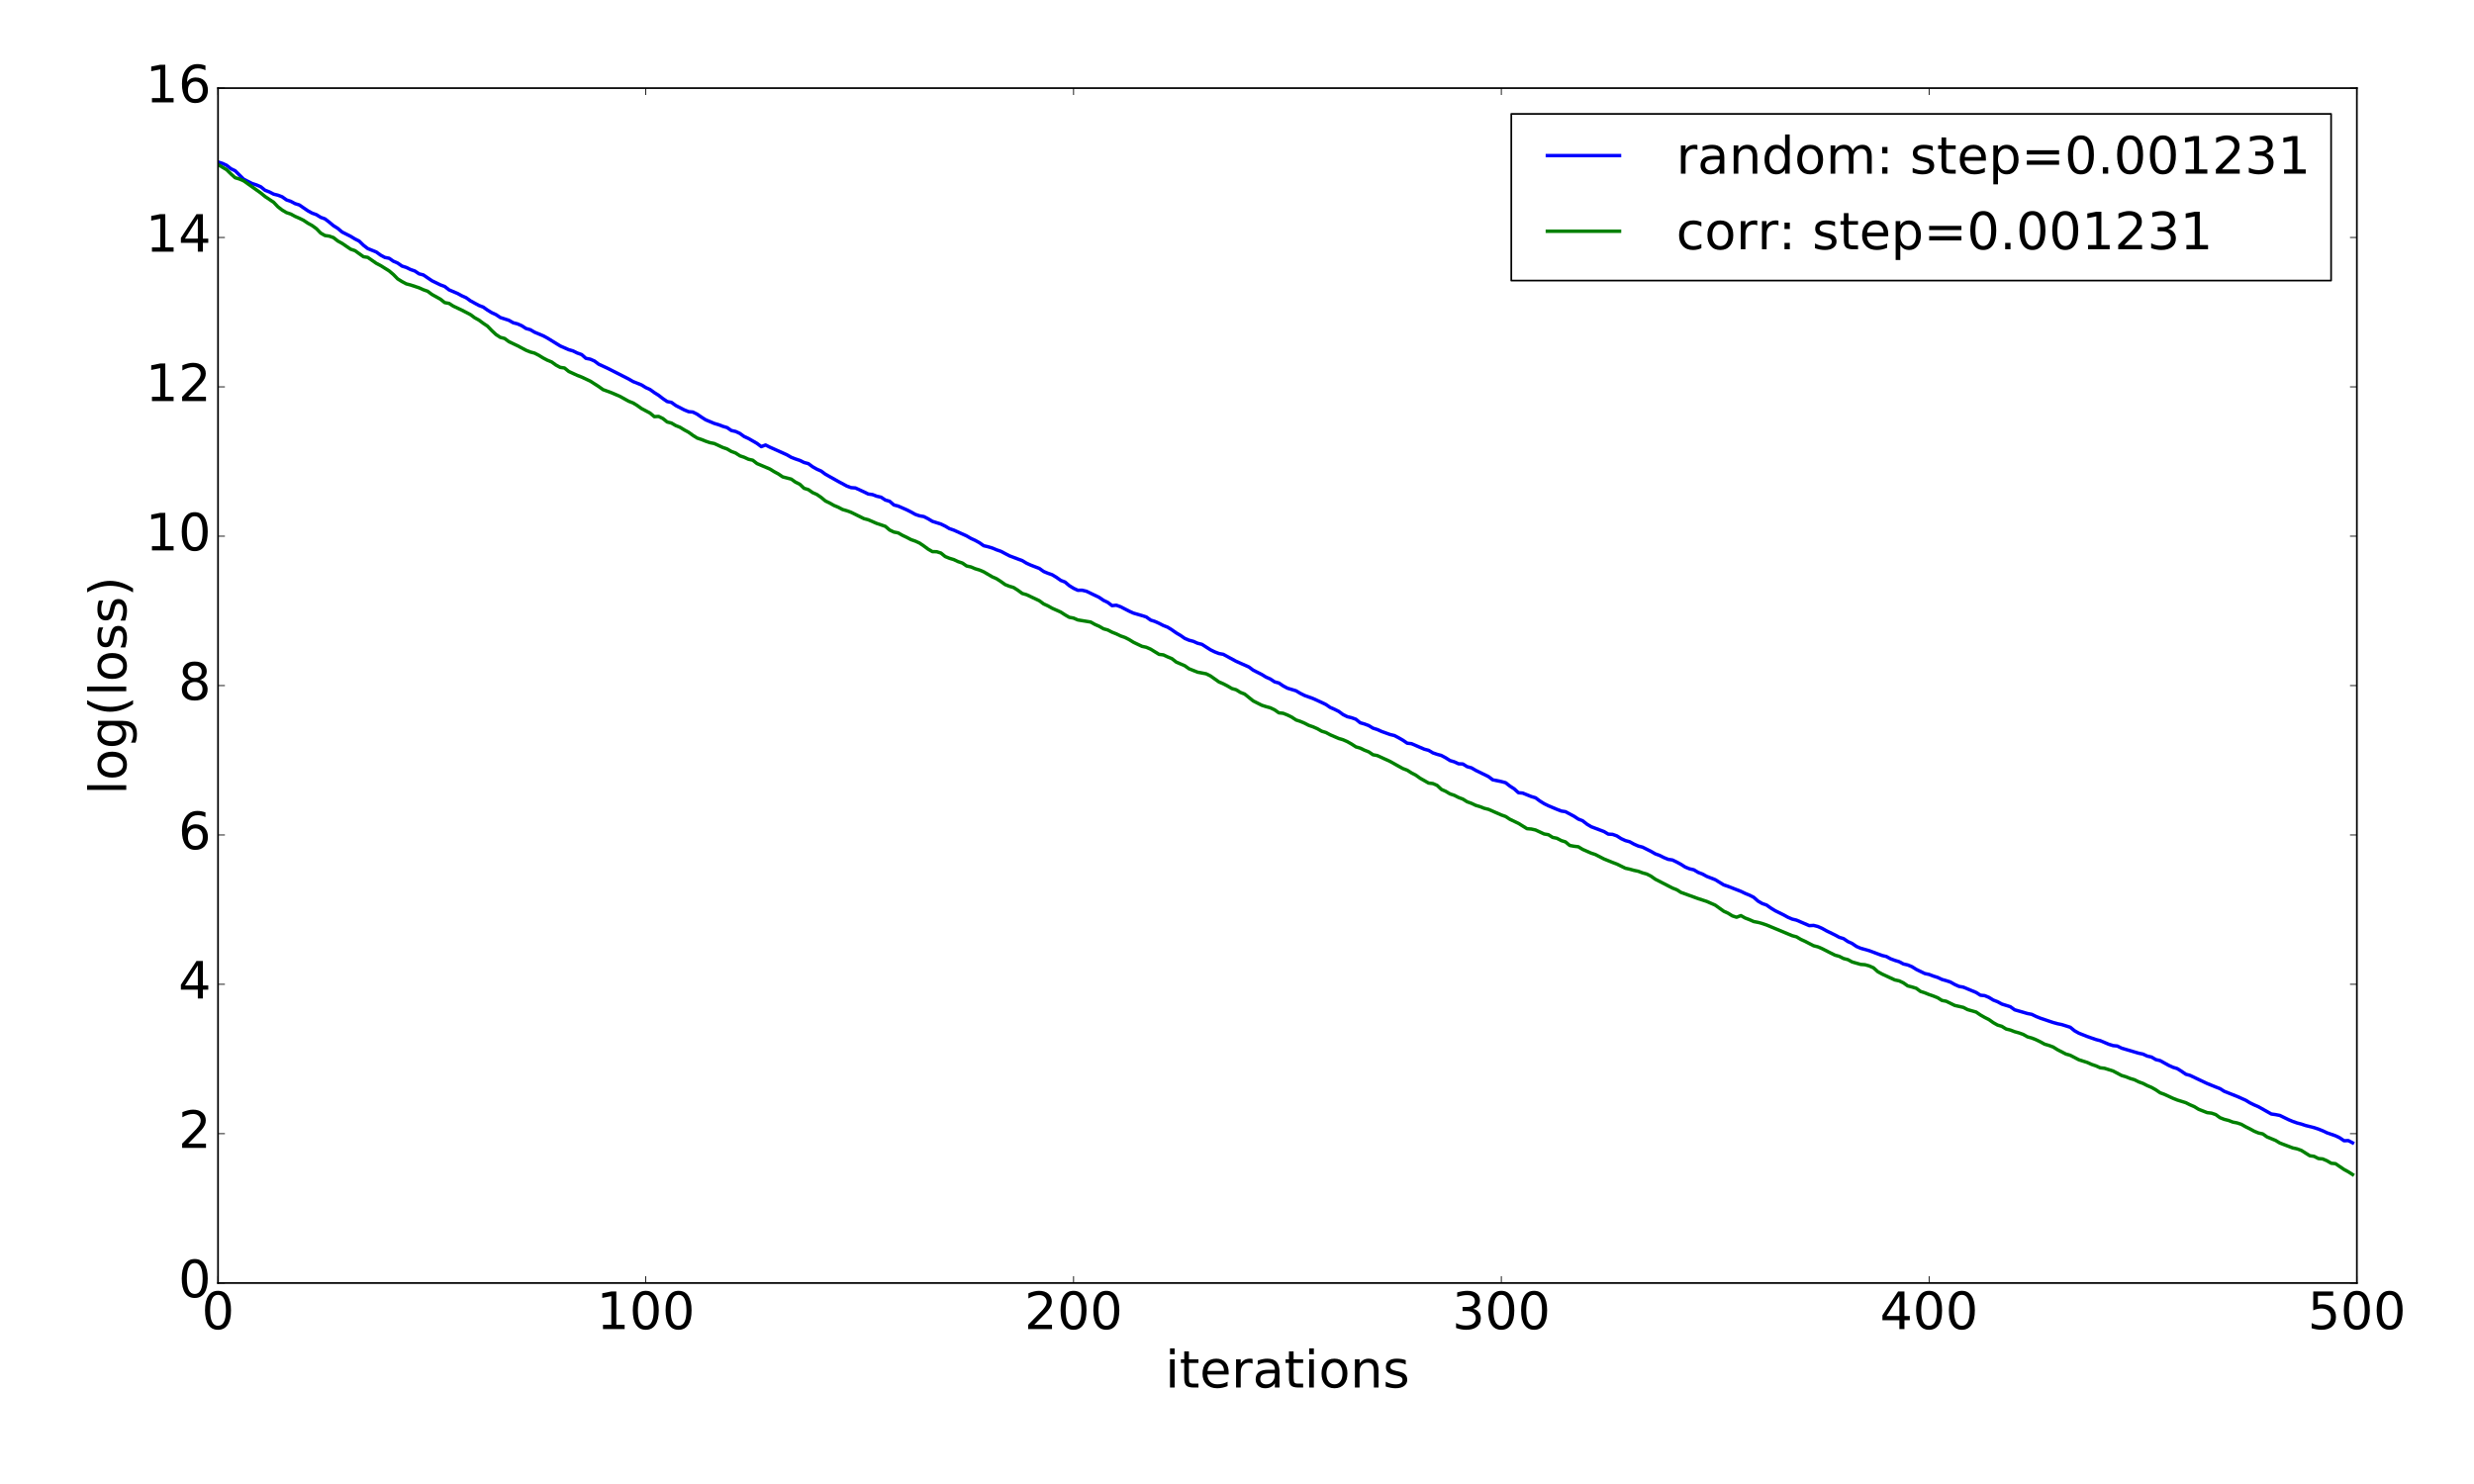 <?xml version="1.0" encoding="utf-8" standalone="no"?>
<!DOCTYPE svg PUBLIC "-//W3C//DTD SVG 1.1//EN"
  "http://www.w3.org/Graphics/SVG/1.1/DTD/svg11.dtd">
<!-- Created with matplotlib (http://matplotlib.org/) -->
<svg height="864pt" version="1.1" viewBox="0 0 1440 864" width="1440pt" xmlns="http://www.w3.org/2000/svg" xmlns:xlink="http://www.w3.org/1999/xlink">
 <defs>
  <style type="text/css">
*{stroke-linecap:butt;stroke-linejoin:round;stroke-miterlimit:100000;}
  </style>
 </defs>
 <g id="figure_1">
  <g id="patch_1">
   <path d="M 0 864 
L 1440 864 
L 1440 0 
L 0 0 
z
" style="fill:#ffffff;"/>
  </g>
  <g id="axes_1">
   <g id="patch_2">
    <path d="M 126.9 747 
L 1371.825 747 
L 1371.825 51.3 
L 126.9 51.3 
z
" style="fill:#ffffff;"/>
   </g>
   <g id="line2d_1">
    <path clip-path="url(#pacc557e75e)" d="M 126.9 94.315 
L 129.39 95.098 
L 131.88 96.236 
L 134.37 98.218 
L 136.859 99.416 
L 141.839 104.35 
L 146.819 106.893 
L 149.309 107.678 
L 151.798 108.767 
L 154.288 110.783 
L 156.778 111.733 
L 159.268 113.029 
L 161.758 113.643 
L 164.248 114.599 
L 166.738 116.377 
L 169.227 117.212 
L 171.717 118.549 
L 174.207 119.321 
L 179.187 122.727 
L 181.677 124.086 
L 184.167 124.986 
L 186.656 126.541 
L 189.146 127.434 
L 191.636 129.348 
L 194.126 131.423 
L 196.616 132.981 
L 199.106 135.081 
L 204.085 137.591 
L 206.575 139.109 
L 209.065 140.366 
L 211.555 142.793 
L 214.045 144.717 
L 219.024 146.72 
L 221.514 148.525 
L 224.004 149.879 
L 226.494 150.375 
L 228.984 152.092 
L 231.474 153.16 
L 233.964 154.899 
L 236.453 155.692 
L 238.943 156.913 
L 241.433 157.769 
L 243.923 159.424 
L 246.413 160.07 
L 251.393 163.449 
L 256.372 165.88 
L 258.862 166.813 
L 261.352 168.752 
L 266.332 170.864 
L 268.821 172.231 
L 271.311 173.344 
L 273.801 175.136 
L 278.781 177.849 
L 281.271 178.792 
L 283.761 180.561 
L 286.25 182.061 
L 288.74 183.202 
L 291.23 184.88 
L 296.21 186.487 
L 298.7 187.908 
L 301.19 188.553 
L 303.679 189.64 
L 306.169 191.257 
L 308.659 191.954 
L 311.149 193.406 
L 316.129 195.492 
L 318.618 196.818 
L 326.088 201.428 
L 331.068 203.613 
L 333.558 204.325 
L 336.047 205.547 
L 338.537 206.425 
L 341.027 208.625 
L 343.517 209.103 
L 346.007 210.186 
L 348.497 212.051 
L 353.476 214.339 
L 365.926 220.667 
L 368.415 222.127 
L 373.395 224.108 
L 375.885 225.662 
L 378.375 226.793 
L 380.865 228.591 
L 383.355 230.16 
L 385.844 232.088 
L 388.334 233.791 
L 390.824 234.279 
L 393.314 236.09 
L 398.294 238.655 
L 400.784 239.675 
L 403.273 239.897 
L 405.763 241.132 
L 408.253 242.843 
L 410.743 244.417 
L 415.723 246.516 
L 418.212 247.246 
L 420.702 248.205 
L 423.192 248.941 
L 425.682 250.646 
L 428.172 251.208 
L 430.662 252.362 
L 433.152 254.159 
L 435.641 255.292 
L 440.621 258.159 
L 443.111 260.028 
L 445.601 259.086 
L 448.091 260.338 
L 458.05 264.802 
L 460.54 266.253 
L 463.03 267.216 
L 465.52 268.05 
L 468.009 269.263 
L 470.499 269.927 
L 472.989 271.76 
L 475.479 273.178 
L 477.969 274.272 
L 480.459 276.12 
L 487.928 280.315 
L 492.908 283.001 
L 495.398 283.913 
L 497.888 284.099 
L 502.867 286.382 
L 505.357 287.607 
L 507.847 287.952 
L 510.337 288.906 
L 512.827 289.475 
L 515.317 291.12 
L 517.806 291.844 
L 520.296 293.997 
L 522.786 294.645 
L 527.766 296.826 
L 530.256 298.072 
L 532.746 299.474 
L 535.235 300.323 
L 537.725 300.763 
L 540.215 302.038 
L 542.705 303.534 
L 547.685 305.113 
L 550.174 306.324 
L 552.664 307.795 
L 555.154 308.647 
L 562.624 312.018 
L 565.114 313.465 
L 567.603 314.613 
L 570.093 315.975 
L 572.583 317.723 
L 575.073 318.312 
L 577.563 319.063 
L 580.053 320.111 
L 582.543 320.966 
L 587.522 323.597 
L 592.502 325.483 
L 594.992 326.394 
L 597.482 327.9 
L 599.971 329.031 
L 604.951 330.947 
L 607.441 332.731 
L 609.931 333.76 
L 612.421 334.626 
L 614.911 336.131 
L 617.4 337.902 
L 619.89 338.87 
L 622.38 340.973 
L 624.87 342.515 
L 627.36 343.67 
L 629.85 343.637 
L 632.34 344.225 
L 639.809 347.823 
L 642.299 349.529 
L 644.789 350.733 
L 647.279 352.602 
L 649.769 352.363 
L 652.258 353.271 
L 657.238 355.833 
L 659.728 356.959 
L 664.708 358.411 
L 667.197 359.202 
L 669.687 360.998 
L 672.177 361.795 
L 674.667 362.917 
L 677.157 364.201 
L 679.647 365.163 
L 682.137 366.727 
L 684.626 368.475 
L 687.116 369.949 
L 689.606 371.686 
L 692.096 372.747 
L 694.586 373.394 
L 697.076 374.51 
L 699.566 375.135 
L 704.545 378.313 
L 707.035 379.539 
L 709.525 380.497 
L 712.015 380.96 
L 719.484 385.023 
L 726.954 388.342 
L 729.444 390.186 
L 734.423 392.699 
L 736.913 394.229 
L 739.403 395.328 
L 741.893 396.978 
L 744.383 397.657 
L 746.873 399.34 
L 749.362 400.668 
L 754.342 402.182 
L 756.832 403.664 
L 759.322 404.906 
L 764.302 406.712 
L 769.281 408.983 
L 771.771 410.181 
L 774.261 411.88 
L 776.751 412.954 
L 779.241 414.194 
L 781.731 416.031 
L 784.22 417.26 
L 786.71 417.874 
L 789.2 418.757 
L 791.69 420.787 
L 794.18 421.501 
L 796.67 422.436 
L 799.159 423.938 
L 801.649 424.736 
L 804.139 425.853 
L 809.119 427.649 
L 811.609 428.237 
L 814.099 429.546 
L 816.588 430.984 
L 819.078 432.691 
L 821.568 432.971 
L 829.038 436.194 
L 831.528 436.851 
L 834.017 438.33 
L 836.507 439.182 
L 838.997 439.882 
L 841.487 441.212 
L 843.977 442.801 
L 846.467 443.541 
L 848.957 444.69 
L 851.446 444.796 
L 853.936 446.353 
L 856.426 447.042 
L 858.916 448.494 
L 866.385 452.15 
L 868.875 454.033 
L 873.855 455.037 
L 876.345 455.705 
L 878.835 457.659 
L 881.325 459.259 
L 883.814 461.527 
L 886.304 461.749 
L 891.284 463.757 
L 893.774 464.489 
L 896.264 466.334 
L 898.754 467.887 
L 901.243 469.118 
L 906.223 471.216 
L 908.713 472.18 
L 911.203 472.574 
L 916.182 475.238 
L 918.672 476.88 
L 921.162 477.854 
L 923.652 479.813 
L 926.142 481.324 
L 933.611 484.141 
L 936.101 485.632 
L 938.591 485.774 
L 941.081 486.659 
L 943.571 488.251 
L 946.061 489.396 
L 948.551 490.076 
L 951.04 491.451 
L 953.53 492.557 
L 956.02 493.217 
L 961 495.699 
L 963.49 497.129 
L 965.979 498.034 
L 968.469 499.289 
L 970.959 500.318 
L 973.449 500.696 
L 975.939 501.896 
L 978.429 503.234 
L 980.919 504.828 
L 983.408 505.826 
L 985.898 506.415 
L 988.388 507.914 
L 990.878 508.849 
L 993.368 510.225 
L 998.347 512.158 
L 1003.327 515.206 
L 1005.817 516.043 
L 1013.287 518.954 
L 1015.776 520.145 
L 1018.266 521.166 
L 1020.756 522.416 
L 1023.246 524.617 
L 1025.736 526.062 
L 1028.226 526.927 
L 1030.716 528.673 
L 1033.205 530.21 
L 1038.185 532.665 
L 1040.675 534.048 
L 1043.165 535.112 
L 1045.655 535.72 
L 1053.124 538.92 
L 1055.614 538.788 
L 1058.104 539.425 
L 1060.594 540.524 
L 1063.084 541.931 
L 1068.063 544.354 
L 1070.553 545.71 
L 1073.043 546.481 
L 1075.533 548.171 
L 1078.023 549.3 
L 1080.513 551.012 
L 1083.002 552.09 
L 1087.982 553.496 
L 1095.452 556.292 
L 1097.941 556.882 
L 1100.431 558.237 
L 1102.921 559.157 
L 1105.411 559.912 
L 1107.901 561.237 
L 1110.391 561.803 
L 1112.881 562.827 
L 1115.37 564.402 
L 1120.35 566.799 
L 1122.84 567.329 
L 1125.33 568.281 
L 1127.82 569.066 
L 1130.31 570.246 
L 1132.799 570.949 
L 1135.289 571.774 
L 1137.779 573.184 
L 1140.269 574.299 
L 1142.759 574.732 
L 1150.228 577.839 
L 1152.718 579.42 
L 1155.208 579.669 
L 1157.698 580.712 
L 1160.188 582.241 
L 1162.678 583.213 
L 1165.167 584.564 
L 1170.147 586.136 
L 1172.637 587.912 
L 1180.107 590.085 
L 1182.596 590.562 
L 1185.086 591.793 
L 1187.576 592.794 
L 1195.046 595.315 
L 1197.535 596.01 
L 1200.025 596.511 
L 1205.005 598.086 
L 1207.495 600.118 
L 1209.985 601.527 
L 1214.964 603.493 
L 1219.944 605.237 
L 1222.434 605.878 
L 1227.414 607.972 
L 1229.904 608.761 
L 1232.393 609.007 
L 1234.883 610.247 
L 1244.843 613.191 
L 1247.332 613.706 
L 1249.822 614.87 
L 1252.312 615.438 
L 1254.802 616.908 
L 1257.292 617.505 
L 1262.272 620.254 
L 1264.761 621.383 
L 1267.251 622.146 
L 1269.741 623.688 
L 1272.231 625.42 
L 1274.721 626.108 
L 1279.701 628.479 
L 1284.68 630.826 
L 1289.66 632.846 
L 1292.15 633.813 
L 1294.64 635.375 
L 1302.109 638.34 
L 1307.089 640.558 
L 1309.579 642.074 
L 1312.069 643.292 
L 1314.558 644.367 
L 1322.028 648.578 
L 1324.518 648.935 
L 1327.008 649.429 
L 1331.987 651.857 
L 1334.477 652.899 
L 1336.967 653.784 
L 1339.457 654.434 
L 1341.947 655.272 
L 1346.927 656.525 
L 1349.416 657.35 
L 1351.906 658.346 
L 1354.396 659.522 
L 1359.376 661.254 
L 1361.866 662.45 
L 1364.355 664.154 
L 1366.845 664.065 
L 1369.335 665.372 
L 1369.335 665.372 
" style="fill:none;stroke:#0000ff;stroke-linecap:square;stroke-width:2.0;"/>
   </g>
   <g id="line2d_2">
    <path clip-path="url(#pacc557e75e)" d="M 126.9 95.821 
L 129.39 97.308 
L 131.88 98.781 
L 134.37 101.239 
L 136.859 103.47 
L 139.349 104.221 
L 141.839 105.293 
L 151.798 112.386 
L 154.288 114.435 
L 159.268 117.771 
L 161.758 120.39 
L 164.248 122.309 
L 166.738 123.775 
L 169.227 124.615 
L 171.717 125.968 
L 174.207 127.052 
L 176.697 128.277 
L 179.187 129.945 
L 181.677 131.326 
L 184.167 133.134 
L 186.656 135.692 
L 189.146 137.124 
L 191.636 137.473 
L 194.126 138.35 
L 196.616 140.318 
L 199.106 141.69 
L 204.085 145.077 
L 206.575 145.924 
L 211.555 149.46 
L 214.045 149.851 
L 219.024 153.302 
L 221.514 154.602 
L 226.494 157.718 
L 228.984 159.826 
L 231.474 162.368 
L 233.964 163.921 
L 236.453 165.25 
L 238.943 165.908 
L 243.923 167.558 
L 246.413 168.689 
L 248.903 169.571 
L 251.393 171.421 
L 256.372 174.204 
L 258.862 176.184 
L 261.352 176.633 
L 263.842 178.23 
L 268.821 180.576 
L 273.801 183.158 
L 276.291 184.994 
L 278.781 186.377 
L 281.271 188.222 
L 283.761 189.883 
L 286.25 192.468 
L 288.74 194.796 
L 291.23 196.422 
L 293.72 197.06 
L 296.21 198.918 
L 301.19 201.277 
L 306.169 203.918 
L 308.659 204.932 
L 311.149 205.593 
L 313.639 206.876 
L 316.129 208.411 
L 318.618 209.726 
L 321.108 210.747 
L 323.598 212.541 
L 326.088 213.892 
L 328.578 214.254 
L 331.068 216.278 
L 336.047 218.568 
L 338.537 219.526 
L 343.517 221.863 
L 348.497 225.053 
L 350.986 226.843 
L 355.966 228.672 
L 360.946 230.827 
L 365.926 233.608 
L 368.415 234.573 
L 370.905 236.089 
L 373.395 237.866 
L 378.375 240.51 
L 380.865 242.585 
L 383.355 242.44 
L 385.844 243.68 
L 388.334 245.678 
L 390.824 246.312 
L 393.314 247.769 
L 395.804 248.763 
L 398.294 250.304 
L 400.784 251.646 
L 403.273 253.449 
L 405.763 255.034 
L 408.253 255.866 
L 410.743 256.869 
L 413.233 257.725 
L 415.723 258.209 
L 420.702 260.518 
L 423.192 261.374 
L 425.682 262.839 
L 428.172 263.757 
L 430.662 265.387 
L 433.152 266.221 
L 435.641 267.379 
L 438.131 267.932 
L 440.621 269.896 
L 448.091 273.058 
L 450.58 274.593 
L 453.07 275.941 
L 455.56 277.642 
L 460.54 278.946 
L 463.03 280.709 
L 465.52 281.946 
L 468.009 284.287 
L 470.499 285.056 
L 472.989 286.793 
L 475.479 287.902 
L 477.969 289.616 
L 480.459 291.689 
L 482.949 292.874 
L 485.438 294.291 
L 487.928 295.319 
L 490.418 296.639 
L 492.908 297.362 
L 495.398 298.279 
L 502.867 301.949 
L 505.357 302.602 
L 510.337 304.755 
L 515.317 306.44 
L 517.806 308.572 
L 520.296 309.759 
L 522.786 310.256 
L 525.276 311.675 
L 527.766 312.856 
L 530.256 314.17 
L 532.746 315.041 
L 535.235 316.178 
L 537.725 317.868 
L 540.215 319.719 
L 542.705 321.163 
L 545.195 321.215 
L 547.685 322.007 
L 550.174 324.038 
L 552.664 325.043 
L 555.154 325.803 
L 557.644 326.972 
L 560.134 327.809 
L 562.624 329.51 
L 565.114 330.069 
L 567.603 331.12 
L 570.093 331.867 
L 572.583 332.927 
L 577.563 335.851 
L 580.053 336.945 
L 582.543 338.557 
L 585.032 340.347 
L 587.522 341.331 
L 590.012 342.092 
L 592.502 343.685 
L 594.992 345.515 
L 597.482 346.234 
L 604.951 349.752 
L 607.441 351.601 
L 609.931 352.731 
L 612.421 354.13 
L 617.4 356.346 
L 619.89 357.961 
L 622.38 359.394 
L 624.87 359.853 
L 627.36 360.932 
L 634.829 362.156 
L 637.319 363.557 
L 639.809 364.646 
L 642.299 366.083 
L 644.789 366.782 
L 647.279 368.071 
L 649.769 369.052 
L 652.258 370.257 
L 654.748 371.124 
L 657.238 372.38 
L 659.728 373.928 
L 664.708 376.304 
L 667.197 376.851 
L 669.687 377.927 
L 674.667 380.978 
L 677.157 381.282 
L 679.647 382.456 
L 682.137 383.494 
L 684.626 385.456 
L 689.606 387.604 
L 692.096 389.371 
L 697.076 391.354 
L 702.055 392.294 
L 704.545 393.523 
L 709.525 397.05 
L 712.015 398.103 
L 714.505 399.391 
L 716.994 400.866 
L 719.484 401.581 
L 721.974 403.117 
L 724.464 404.095 
L 729.444 408.091 
L 734.423 410.601 
L 736.913 411.409 
L 739.403 412.083 
L 741.893 413.28 
L 744.383 415.017 
L 746.873 415.288 
L 749.362 416.286 
L 751.852 417.508 
L 754.342 419.168 
L 756.832 419.989 
L 759.322 421.045 
L 761.812 422.322 
L 764.302 423.183 
L 766.791 424.268 
L 769.281 425.699 
L 771.771 426.473 
L 774.261 427.811 
L 779.241 429.96 
L 781.731 430.695 
L 784.22 431.789 
L 786.71 433.193 
L 789.2 434.831 
L 791.69 435.548 
L 794.18 436.761 
L 796.67 437.735 
L 799.159 439.423 
L 801.649 439.902 
L 809.119 443.32 
L 814.099 446.119 
L 816.588 447.479 
L 819.078 448.422 
L 821.568 450.008 
L 824.058 451.288 
L 826.548 453.076 
L 831.528 455.904 
L 834.017 456.199 
L 836.507 457.279 
L 838.997 459.617 
L 841.487 460.72 
L 843.977 462.205 
L 846.467 463.023 
L 848.957 464.298 
L 851.446 465.232 
L 853.936 466.795 
L 856.426 467.689 
L 858.916 468.87 
L 861.406 469.62 
L 863.896 470.591 
L 866.385 471.21 
L 873.855 474.485 
L 876.345 475.364 
L 878.835 476.996 
L 883.814 479.366 
L 888.794 482.467 
L 891.284 482.661 
L 893.774 483.228 
L 898.754 485.541 
L 901.243 485.969 
L 903.733 487.536 
L 906.223 488.061 
L 908.713 489.381 
L 911.203 490.17 
L 913.693 492.243 
L 916.182 492.691 
L 918.672 492.997 
L 921.162 494.519 
L 926.142 496.709 
L 928.632 497.533 
L 933.611 500.103 
L 938.591 502.123 
L 941.081 503.057 
L 946.061 505.488 
L 948.551 506.037 
L 951.04 506.729 
L 953.53 507.25 
L 956.02 508.18 
L 958.51 508.871 
L 961 510.135 
L 963.49 511.903 
L 973.449 517.023 
L 975.939 518.001 
L 978.429 519.567 
L 988.388 523.181 
L 993.368 524.8 
L 998.347 526.982 
L 1003.327 530.537 
L 1005.817 531.666 
L 1008.307 533.227 
L 1010.797 534.031 
L 1013.287 533.076 
L 1015.776 534.479 
L 1018.266 535.424 
L 1020.756 536.534 
L 1023.246 537.013 
L 1025.736 537.688 
L 1028.226 538.541 
L 1043.165 544.769 
L 1045.655 545.433 
L 1048.145 546.919 
L 1050.634 548.055 
L 1055.614 550.624 
L 1058.104 551.262 
L 1060.594 552.332 
L 1065.573 554.865 
L 1068.063 556.099 
L 1070.553 556.788 
L 1073.043 558.062 
L 1075.533 558.695 
L 1078.023 560.05 
L 1083.002 561.484 
L 1085.492 561.669 
L 1087.982 562.364 
L 1090.472 563.465 
L 1092.962 565.716 
L 1095.452 567.09 
L 1100.431 569.397 
L 1102.921 570.538 
L 1105.411 571.065 
L 1107.901 572.239 
L 1110.391 573.988 
L 1112.881 574.627 
L 1115.37 575.396 
L 1117.86 577.23 
L 1120.35 578.02 
L 1122.84 579.042 
L 1125.33 579.893 
L 1127.82 580.894 
L 1130.31 582.464 
L 1132.799 582.939 
L 1137.779 585.381 
L 1142.759 586.509 
L 1145.249 587.803 
L 1150.228 589.235 
L 1152.718 590.942 
L 1155.208 592.361 
L 1157.698 593.62 
L 1160.188 595.394 
L 1162.678 596.801 
L 1165.167 597.536 
L 1167.657 599.09 
L 1170.147 599.705 
L 1172.637 600.667 
L 1175.127 601.352 
L 1177.617 602.243 
L 1180.107 603.657 
L 1182.596 604.351 
L 1185.086 605.345 
L 1187.576 606.544 
L 1190.066 607.925 
L 1192.556 608.652 
L 1195.046 609.58 
L 1197.535 611.135 
L 1202.515 613.704 
L 1205.005 614.408 
L 1209.985 617 
L 1214.964 618.591 
L 1217.454 619.714 
L 1219.944 620.549 
L 1222.434 621.676 
L 1224.924 621.962 
L 1229.904 623.525 
L 1234.883 626.157 
L 1237.373 626.9 
L 1239.863 627.898 
L 1242.353 628.634 
L 1244.843 629.876 
L 1247.332 630.774 
L 1249.822 632.055 
L 1252.312 633.099 
L 1254.802 634.504 
L 1257.292 636.217 
L 1259.782 637.132 
L 1264.761 639.432 
L 1267.251 640.434 
L 1272.231 641.985 
L 1274.721 643.231 
L 1277.211 644.295 
L 1279.701 645.83 
L 1284.68 647.778 
L 1287.17 648.072 
L 1289.66 648.909 
L 1292.15 650.726 
L 1294.64 651.696 
L 1297.13 652.329 
L 1299.619 653.292 
L 1302.109 653.773 
L 1304.599 654.595 
L 1307.089 656.02 
L 1309.579 657.249 
L 1312.069 658.611 
L 1314.558 659.628 
L 1317.048 660.18 
L 1319.538 661.929 
L 1324.518 663.976 
L 1327.008 665.488 
L 1334.477 668.322 
L 1336.967 668.866 
L 1339.457 669.752 
L 1344.437 672.887 
L 1346.927 673.231 
L 1349.416 674.502 
L 1351.906 674.737 
L 1354.396 675.791 
L 1356.886 677.255 
L 1359.376 677.501 
L 1364.355 680.881 
L 1366.845 682.234 
L 1369.335 683.822 
L 1369.335 683.822 
" style="fill:none;stroke:#008000;stroke-linecap:square;stroke-width:2.0;"/>
   </g>
   <g id="patch_3">
    <path d="M 126.9 51.3 
L 1371.825 51.3 
" style="fill:none;stroke:#000000;stroke-linecap:square;stroke-linejoin:miter;"/>
   </g>
   <g id="patch_4">
    <path d="M 1371.825 747 
L 1371.825 51.3 
" style="fill:none;stroke:#000000;stroke-linecap:square;stroke-linejoin:miter;"/>
   </g>
   <g id="patch_5">
    <path d="M 126.9 747 
L 1371.825 747 
" style="fill:none;stroke:#000000;stroke-linecap:square;stroke-linejoin:miter;"/>
   </g>
   <g id="patch_6">
    <path d="M 126.9 747 
L 126.9 51.3 
" style="fill:none;stroke:#000000;stroke-linecap:square;stroke-linejoin:miter;"/>
   </g>
   <g id="matplotlib.axis_1">
    <g id="xtick_1">
     <g id="line2d_3">
      <defs>
       <path d="M 0 0 
L 0 -4 
" id="m5fadb460b4" style="stroke:#000000;stroke-width:0.5;"/>
      </defs>
      <g>
       <use style="stroke:#000000;stroke-width:0.5;" x="126.9" xlink:href="#m5fadb460b4" y="747.0"/>
      </g>
     </g>
     <g id="line2d_4">
      <defs>
       <path d="M 0 0 
L 0 4 
" id="ma0393b7c9f" style="stroke:#000000;stroke-width:0.5;"/>
      </defs>
      <g>
       <use style="stroke:#000000;stroke-width:0.5;" x="126.9" xlink:href="#ma0393b7c9f" y="51.3"/>
      </g>
     </g>
     <g id="text_1">
      <!-- 0 -->
      <defs>
       <path d="M 31.781 66.406 
Q 24.172 66.406 20.328 58.906 
Q 16.5 51.422 16.5 36.375 
Q 16.5 21.391 20.328 13.891 
Q 24.172 6.391 31.781 6.391 
Q 39.453 6.391 43.281 13.891 
Q 47.125 21.391 47.125 36.375 
Q 47.125 51.422 43.281 58.906 
Q 39.453 66.406 31.781 66.406 
M 31.781 74.219 
Q 44.047 74.219 50.516 64.516 
Q 56.984 54.828 56.984 36.375 
Q 56.984 17.969 50.516 8.266 
Q 44.047 -1.422 31.781 -1.422 
Q 19.531 -1.422 13.062 8.266 
Q 6.594 17.969 6.594 36.375 
Q 6.594 54.828 13.062 64.516 
Q 19.531 74.219 31.781 74.219 
" id="BitstreamVeraSans-Roman-30"/>
      </defs>
      <g transform="translate(117.356 773.795)scale(0.3 -0.3)">
       <use xlink:href="#BitstreamVeraSans-Roman-30"/>
      </g>
     </g>
    </g>
    <g id="xtick_2">
     <g id="line2d_5">
      <g>
       <use style="stroke:#000000;stroke-width:0.5;" x="375.885" xlink:href="#m5fadb460b4" y="747.0"/>
      </g>
     </g>
     <g id="line2d_6">
      <g>
       <use style="stroke:#000000;stroke-width:0.5;" x="375.885" xlink:href="#ma0393b7c9f" y="51.3"/>
      </g>
     </g>
     <g id="text_2">
      <!-- 100 -->
      <defs>
       <path d="M 12.406 8.297 
L 28.516 8.297 
L 28.516 63.922 
L 10.984 60.406 
L 10.984 69.391 
L 28.422 72.906 
L 38.281 72.906 
L 38.281 8.297 
L 54.391 8.297 
L 54.391 0 
L 12.406 0 
z
" id="BitstreamVeraSans-Roman-31"/>
      </defs>
      <g transform="translate(347.254 773.795)scale(0.3 -0.3)">
       <use xlink:href="#BitstreamVeraSans-Roman-31"/>
       <use x="63.623" xlink:href="#BitstreamVeraSans-Roman-30"/>
       <use x="127.246" xlink:href="#BitstreamVeraSans-Roman-30"/>
      </g>
     </g>
    </g>
    <g id="xtick_3">
     <g id="line2d_7">
      <g>
       <use style="stroke:#000000;stroke-width:0.5;" x="624.87" xlink:href="#m5fadb460b4" y="747.0"/>
      </g>
     </g>
     <g id="line2d_8">
      <g>
       <use style="stroke:#000000;stroke-width:0.5;" x="624.87" xlink:href="#ma0393b7c9f" y="51.3"/>
      </g>
     </g>
     <g id="text_3">
      <!-- 200 -->
      <defs>
       <path d="M 19.188 8.297 
L 53.609 8.297 
L 53.609 0 
L 7.328 0 
L 7.328 8.297 
Q 12.938 14.109 22.625 23.891 
Q 32.328 33.688 34.812 36.531 
Q 39.547 41.844 41.422 45.531 
Q 43.312 49.219 43.312 52.781 
Q 43.312 58.594 39.234 62.25 
Q 35.156 65.922 28.609 65.922 
Q 23.969 65.922 18.812 64.312 
Q 13.672 62.703 7.812 59.422 
L 7.812 69.391 
Q 13.766 71.781 18.938 73 
Q 24.125 74.219 28.422 74.219 
Q 39.75 74.219 46.484 68.547 
Q 53.219 62.891 53.219 53.422 
Q 53.219 48.922 51.531 44.891 
Q 49.859 40.875 45.406 35.406 
Q 44.188 33.984 37.641 27.219 
Q 31.109 20.453 19.188 8.297 
" id="BitstreamVeraSans-Roman-32"/>
      </defs>
      <g transform="translate(596.239 773.795)scale(0.3 -0.3)">
       <use xlink:href="#BitstreamVeraSans-Roman-32"/>
       <use x="63.623" xlink:href="#BitstreamVeraSans-Roman-30"/>
       <use x="127.246" xlink:href="#BitstreamVeraSans-Roman-30"/>
      </g>
     </g>
    </g>
    <g id="xtick_4">
     <g id="line2d_9">
      <g>
       <use style="stroke:#000000;stroke-width:0.5;" x="873.855" xlink:href="#m5fadb460b4" y="747.0"/>
      </g>
     </g>
     <g id="line2d_10">
      <g>
       <use style="stroke:#000000;stroke-width:0.5;" x="873.855" xlink:href="#ma0393b7c9f" y="51.3"/>
      </g>
     </g>
     <g id="text_4">
      <!-- 300 -->
      <defs>
       <path d="M 40.578 39.312 
Q 47.656 37.797 51.625 33 
Q 55.609 28.219 55.609 21.188 
Q 55.609 10.406 48.188 4.484 
Q 40.766 -1.422 27.094 -1.422 
Q 22.516 -1.422 17.656 -0.516 
Q 12.797 0.391 7.625 2.203 
L 7.625 11.719 
Q 11.719 9.328 16.594 8.109 
Q 21.484 6.891 26.812 6.891 
Q 36.078 6.891 40.938 10.547 
Q 45.797 14.203 45.797 21.188 
Q 45.797 27.641 41.281 31.266 
Q 36.766 34.906 28.719 34.906 
L 20.219 34.906 
L 20.219 43.016 
L 29.109 43.016 
Q 36.375 43.016 40.234 45.922 
Q 44.094 48.828 44.094 54.297 
Q 44.094 59.906 40.109 62.906 
Q 36.141 65.922 28.719 65.922 
Q 24.656 65.922 20.016 65.031 
Q 15.375 64.156 9.812 62.312 
L 9.812 71.094 
Q 15.438 72.656 20.344 73.438 
Q 25.25 74.219 29.594 74.219 
Q 40.828 74.219 47.359 69.109 
Q 53.906 64.016 53.906 55.328 
Q 53.906 49.266 50.438 45.094 
Q 46.969 40.922 40.578 39.312 
" id="BitstreamVeraSans-Roman-33"/>
      </defs>
      <g transform="translate(845.224 773.795)scale(0.3 -0.3)">
       <use xlink:href="#BitstreamVeraSans-Roman-33"/>
       <use x="63.623" xlink:href="#BitstreamVeraSans-Roman-30"/>
       <use x="127.246" xlink:href="#BitstreamVeraSans-Roman-30"/>
      </g>
     </g>
    </g>
    <g id="xtick_5">
     <g id="line2d_11">
      <g>
       <use style="stroke:#000000;stroke-width:0.5;" x="1122.84" xlink:href="#m5fadb460b4" y="747.0"/>
      </g>
     </g>
     <g id="line2d_12">
      <g>
       <use style="stroke:#000000;stroke-width:0.5;" x="1122.84" xlink:href="#ma0393b7c9f" y="51.3"/>
      </g>
     </g>
     <g id="text_5">
      <!-- 400 -->
      <defs>
       <path d="M 37.797 64.312 
L 12.891 25.391 
L 37.797 25.391 
z
M 35.203 72.906 
L 47.609 72.906 
L 47.609 25.391 
L 58.016 25.391 
L 58.016 17.188 
L 47.609 17.188 
L 47.609 0 
L 37.797 0 
L 37.797 17.188 
L 4.891 17.188 
L 4.891 26.703 
z
" id="BitstreamVeraSans-Roman-34"/>
      </defs>
      <g transform="translate(1094.209 773.795)scale(0.3 -0.3)">
       <use xlink:href="#BitstreamVeraSans-Roman-34"/>
       <use x="63.623" xlink:href="#BitstreamVeraSans-Roman-30"/>
       <use x="127.246" xlink:href="#BitstreamVeraSans-Roman-30"/>
      </g>
     </g>
    </g>
    <g id="xtick_6">
     <g id="line2d_13">
      <g>
       <use style="stroke:#000000;stroke-width:0.5;" x="1371.825" xlink:href="#m5fadb460b4" y="747.0"/>
      </g>
     </g>
     <g id="line2d_14">
      <g>
       <use style="stroke:#000000;stroke-width:0.5;" x="1371.825" xlink:href="#ma0393b7c9f" y="51.3"/>
      </g>
     </g>
     <g id="text_6">
      <!-- 500 -->
      <defs>
       <path d="M 10.797 72.906 
L 49.516 72.906 
L 49.516 64.594 
L 19.828 64.594 
L 19.828 46.734 
Q 21.969 47.469 24.109 47.828 
Q 26.266 48.188 28.422 48.188 
Q 40.625 48.188 47.75 41.5 
Q 54.891 34.812 54.891 23.391 
Q 54.891 11.625 47.562 5.094 
Q 40.234 -1.422 26.906 -1.422 
Q 22.312 -1.422 17.547 -0.641 
Q 12.797 0.141 7.719 1.703 
L 7.719 11.625 
Q 12.109 9.234 16.797 8.062 
Q 21.484 6.891 26.703 6.891 
Q 35.156 6.891 40.078 11.328 
Q 45.016 15.766 45.016 23.391 
Q 45.016 31 40.078 35.438 
Q 35.156 39.891 26.703 39.891 
Q 22.75 39.891 18.812 39.016 
Q 14.891 38.141 10.797 36.281 
z
" id="BitstreamVeraSans-Roman-35"/>
      </defs>
      <g transform="translate(1343.194 773.795)scale(0.3 -0.3)">
       <use xlink:href="#BitstreamVeraSans-Roman-35"/>
       <use x="63.623" xlink:href="#BitstreamVeraSans-Roman-30"/>
       <use x="127.246" xlink:href="#BitstreamVeraSans-Roman-30"/>
      </g>
     </g>
    </g>
    <g id="text_7">
     <!-- iterations -->
     <defs>
      <path d="M 54.891 33.016 
L 54.891 0 
L 45.906 0 
L 45.906 32.719 
Q 45.906 40.484 42.875 44.328 
Q 39.844 48.188 33.797 48.188 
Q 26.516 48.188 22.312 43.547 
Q 18.109 38.922 18.109 30.906 
L 18.109 0 
L 9.078 0 
L 9.078 54.688 
L 18.109 54.688 
L 18.109 46.188 
Q 21.344 51.125 25.703 53.562 
Q 30.078 56 35.797 56 
Q 45.219 56 50.047 50.172 
Q 54.891 44.344 54.891 33.016 
" id="BitstreamVeraSans-Roman-6e"/>
      <path d="M 34.281 27.484 
Q 23.391 27.484 19.188 25 
Q 14.984 22.516 14.984 16.5 
Q 14.984 11.719 18.141 8.906 
Q 21.297 6.109 26.703 6.109 
Q 34.188 6.109 38.703 11.406 
Q 43.219 16.703 43.219 25.484 
L 43.219 27.484 
z
M 52.203 31.203 
L 52.203 0 
L 43.219 0 
L 43.219 8.297 
Q 40.141 3.328 35.547 0.953 
Q 30.953 -1.422 24.312 -1.422 
Q 15.922 -1.422 10.953 3.297 
Q 6 8.016 6 15.922 
Q 6 25.141 12.172 29.828 
Q 18.359 34.516 30.609 34.516 
L 43.219 34.516 
L 43.219 35.406 
Q 43.219 41.609 39.141 45 
Q 35.062 48.391 27.688 48.391 
Q 23 48.391 18.547 47.266 
Q 14.109 46.141 10.016 43.891 
L 10.016 52.203 
Q 14.938 54.109 19.578 55.047 
Q 24.219 56 28.609 56 
Q 40.484 56 46.344 49.844 
Q 52.203 43.703 52.203 31.203 
" id="BitstreamVeraSans-Roman-61"/>
      <path d="M 30.609 48.391 
Q 23.391 48.391 19.188 42.75 
Q 14.984 37.109 14.984 27.297 
Q 14.984 17.484 19.156 11.844 
Q 23.344 6.203 30.609 6.203 
Q 37.797 6.203 41.984 11.859 
Q 46.188 17.531 46.188 27.297 
Q 46.188 37.016 41.984 42.703 
Q 37.797 48.391 30.609 48.391 
M 30.609 56 
Q 42.328 56 49.016 48.375 
Q 55.719 40.766 55.719 27.297 
Q 55.719 13.875 49.016 6.219 
Q 42.328 -1.422 30.609 -1.422 
Q 18.844 -1.422 12.172 6.219 
Q 5.516 13.875 5.516 27.297 
Q 5.516 40.766 12.172 48.375 
Q 18.844 56 30.609 56 
" id="BitstreamVeraSans-Roman-6f"/>
      <path d="M 9.422 54.688 
L 18.406 54.688 
L 18.406 0 
L 9.422 0 
z
M 9.422 75.984 
L 18.406 75.984 
L 18.406 64.594 
L 9.422 64.594 
z
" id="BitstreamVeraSans-Roman-69"/>
      <path d="M 56.203 29.594 
L 56.203 25.203 
L 14.891 25.203 
Q 15.484 15.922 20.484 11.062 
Q 25.484 6.203 34.422 6.203 
Q 39.594 6.203 44.453 7.469 
Q 49.312 8.734 54.109 11.281 
L 54.109 2.781 
Q 49.266 0.734 44.188 -0.344 
Q 39.109 -1.422 33.891 -1.422 
Q 20.797 -1.422 13.156 6.188 
Q 5.516 13.812 5.516 26.812 
Q 5.516 40.234 12.766 48.109 
Q 20.016 56 32.328 56 
Q 43.359 56 49.781 48.891 
Q 56.203 41.797 56.203 29.594 
M 47.219 32.234 
Q 47.125 39.594 43.094 43.984 
Q 39.062 48.391 32.422 48.391 
Q 24.906 48.391 20.391 44.141 
Q 15.875 39.891 15.188 32.172 
z
" id="BitstreamVeraSans-Roman-65"/>
      <path d="M 18.312 70.219 
L 18.312 54.688 
L 36.812 54.688 
L 36.812 47.703 
L 18.312 47.703 
L 18.312 18.016 
Q 18.312 11.328 20.141 9.422 
Q 21.969 7.516 27.594 7.516 
L 36.812 7.516 
L 36.812 0 
L 27.594 0 
Q 17.188 0 13.234 3.875 
Q 9.281 7.766 9.281 18.016 
L 9.281 47.703 
L 2.688 47.703 
L 2.688 54.688 
L 9.281 54.688 
L 9.281 70.219 
z
" id="BitstreamVeraSans-Roman-74"/>
      <path d="M 41.109 46.297 
Q 39.594 47.172 37.812 47.578 
Q 36.031 48 33.891 48 
Q 26.266 48 22.188 43.047 
Q 18.109 38.094 18.109 28.812 
L 18.109 0 
L 9.078 0 
L 9.078 54.688 
L 18.109 54.688 
L 18.109 46.188 
Q 20.953 51.172 25.484 53.578 
Q 30.031 56 36.531 56 
Q 37.453 56 38.578 55.875 
Q 39.703 55.766 41.062 55.516 
z
" id="BitstreamVeraSans-Roman-72"/>
      <path d="M 44.281 53.078 
L 44.281 44.578 
Q 40.484 46.531 36.375 47.5 
Q 32.281 48.484 27.875 48.484 
Q 21.188 48.484 17.844 46.438 
Q 14.5 44.391 14.5 40.281 
Q 14.5 37.156 16.891 35.375 
Q 19.281 33.594 26.516 31.984 
L 29.594 31.297 
Q 39.156 29.25 43.188 25.516 
Q 47.219 21.781 47.219 15.094 
Q 47.219 7.469 41.188 3.016 
Q 35.156 -1.422 24.609 -1.422 
Q 20.219 -1.422 15.453 -0.562 
Q 10.688 0.297 5.422 2 
L 5.422 11.281 
Q 10.406 8.688 15.234 7.391 
Q 20.062 6.109 24.812 6.109 
Q 31.156 6.109 34.562 8.281 
Q 37.984 10.453 37.984 14.406 
Q 37.984 18.062 35.516 20.016 
Q 33.062 21.969 24.703 23.781 
L 21.578 24.516 
Q 13.234 26.266 9.516 29.906 
Q 5.812 33.547 5.812 39.891 
Q 5.812 47.609 11.281 51.797 
Q 16.75 56 26.812 56 
Q 31.781 56 36.172 55.266 
Q 40.578 54.547 44.281 53.078 
" id="BitstreamVeraSans-Roman-73"/>
     </defs>
     <g transform="translate(678.18 807.83)scale(0.3 -0.3)">
      <use xlink:href="#BitstreamVeraSans-Roman-69"/>
      <use x="27.783" xlink:href="#BitstreamVeraSans-Roman-74"/>
      <use x="66.992" xlink:href="#BitstreamVeraSans-Roman-65"/>
      <use x="128.516" xlink:href="#BitstreamVeraSans-Roman-72"/>
      <use x="169.629" xlink:href="#BitstreamVeraSans-Roman-61"/>
      <use x="230.908" xlink:href="#BitstreamVeraSans-Roman-74"/>
      <use x="270.117" xlink:href="#BitstreamVeraSans-Roman-69"/>
      <use x="297.9" xlink:href="#BitstreamVeraSans-Roman-6f"/>
      <use x="359.082" xlink:href="#BitstreamVeraSans-Roman-6e"/>
      <use x="422.461" xlink:href="#BitstreamVeraSans-Roman-73"/>
     </g>
    </g>
   </g>
   <g id="matplotlib.axis_2">
    <g id="ytick_1">
     <g id="line2d_15">
      <defs>
       <path d="M 0 0 
L 4 0 
" id="m21024e3e05" style="stroke:#000000;stroke-width:0.5;"/>
      </defs>
      <g>
       <use style="stroke:#000000;stroke-width:0.5;" x="126.9" xlink:href="#m21024e3e05" y="747.0"/>
      </g>
     </g>
     <g id="line2d_16">
      <defs>
       <path d="M 0 0 
L -4 0 
" id="mcc50025728" style="stroke:#000000;stroke-width:0.5;"/>
      </defs>
      <g>
       <use style="stroke:#000000;stroke-width:0.5;" x="1371.825" xlink:href="#mcc50025728" y="747.0"/>
      </g>
     </g>
     <g id="text_8">
      <!-- 0 -->
      <g transform="translate(103.812 755.278)scale(0.3 -0.3)">
       <use xlink:href="#BitstreamVeraSans-Roman-30"/>
      </g>
     </g>
    </g>
    <g id="ytick_2">
     <g id="line2d_17">
      <g>
       <use style="stroke:#000000;stroke-width:0.5;" x="126.9" xlink:href="#m21024e3e05" y="660.038"/>
      </g>
     </g>
     <g id="line2d_18">
      <g>
       <use style="stroke:#000000;stroke-width:0.5;" x="1371.825" xlink:href="#mcc50025728" y="660.038"/>
      </g>
     </g>
     <g id="text_9">
      <!-- 2 -->
      <g transform="translate(103.812 668.316)scale(0.3 -0.3)">
       <use xlink:href="#BitstreamVeraSans-Roman-32"/>
      </g>
     </g>
    </g>
    <g id="ytick_3">
     <g id="line2d_19">
      <g>
       <use style="stroke:#000000;stroke-width:0.5;" x="126.9" xlink:href="#m21024e3e05" y="573.075"/>
      </g>
     </g>
     <g id="line2d_20">
      <g>
       <use style="stroke:#000000;stroke-width:0.5;" x="1371.825" xlink:href="#mcc50025728" y="573.075"/>
      </g>
     </g>
     <g id="text_10">
      <!-- 4 -->
      <g transform="translate(103.812 581.353)scale(0.3 -0.3)">
       <use xlink:href="#BitstreamVeraSans-Roman-34"/>
      </g>
     </g>
    </g>
    <g id="ytick_4">
     <g id="line2d_21">
      <g>
       <use style="stroke:#000000;stroke-width:0.5;" x="126.9" xlink:href="#m21024e3e05" y="486.113"/>
      </g>
     </g>
     <g id="line2d_22">
      <g>
       <use style="stroke:#000000;stroke-width:0.5;" x="1371.825" xlink:href="#mcc50025728" y="486.113"/>
      </g>
     </g>
     <g id="text_11">
      <!-- 6 -->
      <defs>
       <path d="M 33.016 40.375 
Q 26.375 40.375 22.484 35.828 
Q 18.609 31.297 18.609 23.391 
Q 18.609 15.531 22.484 10.953 
Q 26.375 6.391 33.016 6.391 
Q 39.656 6.391 43.531 10.953 
Q 47.406 15.531 47.406 23.391 
Q 47.406 31.297 43.531 35.828 
Q 39.656 40.375 33.016 40.375 
M 52.594 71.297 
L 52.594 62.312 
Q 48.875 64.062 45.094 64.984 
Q 41.312 65.922 37.594 65.922 
Q 27.828 65.922 22.672 59.328 
Q 17.531 52.734 16.797 39.406 
Q 19.672 43.656 24.016 45.922 
Q 28.375 48.188 33.594 48.188 
Q 44.578 48.188 50.953 41.516 
Q 57.328 34.859 57.328 23.391 
Q 57.328 12.156 50.688 5.359 
Q 44.047 -1.422 33.016 -1.422 
Q 20.359 -1.422 13.672 8.266 
Q 6.984 17.969 6.984 36.375 
Q 6.984 53.656 15.188 63.938 
Q 23.391 74.219 37.203 74.219 
Q 40.922 74.219 44.703 73.484 
Q 48.484 72.75 52.594 71.297 
" id="BitstreamVeraSans-Roman-36"/>
      </defs>
      <g transform="translate(103.812 494.391)scale(0.3 -0.3)">
       <use xlink:href="#BitstreamVeraSans-Roman-36"/>
      </g>
     </g>
    </g>
    <g id="ytick_5">
     <g id="line2d_23">
      <g>
       <use style="stroke:#000000;stroke-width:0.5;" x="126.9" xlink:href="#m21024e3e05" y="399.15"/>
      </g>
     </g>
     <g id="line2d_24">
      <g>
       <use style="stroke:#000000;stroke-width:0.5;" x="1371.825" xlink:href="#mcc50025728" y="399.15"/>
      </g>
     </g>
     <g id="text_12">
      <!-- 8 -->
      <defs>
       <path d="M 31.781 34.625 
Q 24.75 34.625 20.719 30.859 
Q 16.703 27.094 16.703 20.516 
Q 16.703 13.922 20.719 10.156 
Q 24.75 6.391 31.781 6.391 
Q 38.812 6.391 42.859 10.172 
Q 46.922 13.969 46.922 20.516 
Q 46.922 27.094 42.891 30.859 
Q 38.875 34.625 31.781 34.625 
M 21.922 38.812 
Q 15.578 40.375 12.031 44.719 
Q 8.5 49.078 8.5 55.328 
Q 8.5 64.062 14.719 69.141 
Q 20.953 74.219 31.781 74.219 
Q 42.672 74.219 48.875 69.141 
Q 55.078 64.062 55.078 55.328 
Q 55.078 49.078 51.531 44.719 
Q 48 40.375 41.703 38.812 
Q 48.828 37.156 52.797 32.312 
Q 56.781 27.484 56.781 20.516 
Q 56.781 9.906 50.312 4.234 
Q 43.844 -1.422 31.781 -1.422 
Q 19.734 -1.422 13.25 4.234 
Q 6.781 9.906 6.781 20.516 
Q 6.781 27.484 10.781 32.312 
Q 14.797 37.156 21.922 38.812 
M 18.312 54.391 
Q 18.312 48.734 21.844 45.562 
Q 25.391 42.391 31.781 42.391 
Q 38.141 42.391 41.719 45.562 
Q 45.312 48.734 45.312 54.391 
Q 45.312 60.062 41.719 63.234 
Q 38.141 66.406 31.781 66.406 
Q 25.391 66.406 21.844 63.234 
Q 18.312 60.062 18.312 54.391 
" id="BitstreamVeraSans-Roman-38"/>
      </defs>
      <g transform="translate(103.812 407.428)scale(0.3 -0.3)">
       <use xlink:href="#BitstreamVeraSans-Roman-38"/>
      </g>
     </g>
    </g>
    <g id="ytick_6">
     <g id="line2d_25">
      <g>
       <use style="stroke:#000000;stroke-width:0.5;" x="126.9" xlink:href="#m21024e3e05" y="312.188"/>
      </g>
     </g>
     <g id="line2d_26">
      <g>
       <use style="stroke:#000000;stroke-width:0.5;" x="1371.825" xlink:href="#mcc50025728" y="312.188"/>
      </g>
     </g>
     <g id="text_13">
      <!-- 10 -->
      <g transform="translate(84.725 320.466)scale(0.3 -0.3)">
       <use xlink:href="#BitstreamVeraSans-Roman-31"/>
       <use x="63.623" xlink:href="#BitstreamVeraSans-Roman-30"/>
      </g>
     </g>
    </g>
    <g id="ytick_7">
     <g id="line2d_27">
      <g>
       <use style="stroke:#000000;stroke-width:0.5;" x="126.9" xlink:href="#m21024e3e05" y="225.225"/>
      </g>
     </g>
     <g id="line2d_28">
      <g>
       <use style="stroke:#000000;stroke-width:0.5;" x="1371.825" xlink:href="#mcc50025728" y="225.225"/>
      </g>
     </g>
     <g id="text_14">
      <!-- 12 -->
      <g transform="translate(84.725 233.503)scale(0.3 -0.3)">
       <use xlink:href="#BitstreamVeraSans-Roman-31"/>
       <use x="63.623" xlink:href="#BitstreamVeraSans-Roman-32"/>
      </g>
     </g>
    </g>
    <g id="ytick_8">
     <g id="line2d_29">
      <g>
       <use style="stroke:#000000;stroke-width:0.5;" x="126.9" xlink:href="#m21024e3e05" y="138.262"/>
      </g>
     </g>
     <g id="line2d_30">
      <g>
       <use style="stroke:#000000;stroke-width:0.5;" x="1371.825" xlink:href="#mcc50025728" y="138.262"/>
      </g>
     </g>
     <g id="text_15">
      <!-- 14 -->
      <g transform="translate(84.725 146.541)scale(0.3 -0.3)">
       <use xlink:href="#BitstreamVeraSans-Roman-31"/>
       <use x="63.623" xlink:href="#BitstreamVeraSans-Roman-34"/>
      </g>
     </g>
    </g>
    <g id="ytick_9">
     <g id="line2d_31">
      <g>
       <use style="stroke:#000000;stroke-width:0.5;" x="126.9" xlink:href="#m21024e3e05" y="51.3"/>
      </g>
     </g>
     <g id="line2d_32">
      <g>
       <use style="stroke:#000000;stroke-width:0.5;" x="1371.825" xlink:href="#mcc50025728" y="51.3"/>
      </g>
     </g>
     <g id="text_16">
      <!-- 16 -->
      <g transform="translate(84.725 59.578)scale(0.3 -0.3)">
       <use xlink:href="#BitstreamVeraSans-Roman-31"/>
       <use x="63.623" xlink:href="#BitstreamVeraSans-Roman-36"/>
      </g>
     </g>
    </g>
    <g id="text_17">
     <!-- log(loss) -->
     <defs>
      <path d="M 8.016 75.875 
L 15.828 75.875 
Q 23.141 64.359 26.781 53.312 
Q 30.422 42.281 30.422 31.391 
Q 30.422 20.453 26.781 9.375 
Q 23.141 -1.703 15.828 -13.188 
L 8.016 -13.188 
Q 14.5 -2 17.703 9.062 
Q 20.906 20.125 20.906 31.391 
Q 20.906 42.672 17.703 53.656 
Q 14.5 64.656 8.016 75.875 
" id="BitstreamVeraSans-Roman-29"/>
      <path d="M 31 75.875 
Q 24.469 64.656 21.281 53.656 
Q 18.109 42.672 18.109 31.391 
Q 18.109 20.125 21.312 9.062 
Q 24.516 -2 31 -13.188 
L 23.188 -13.188 
Q 15.875 -1.703 12.234 9.375 
Q 8.594 20.453 8.594 31.391 
Q 8.594 42.281 12.203 53.312 
Q 15.828 64.359 23.188 75.875 
z
" id="BitstreamVeraSans-Roman-28"/>
      <path d="M 45.406 27.984 
Q 45.406 37.75 41.375 43.109 
Q 37.359 48.484 30.078 48.484 
Q 22.859 48.484 18.828 43.109 
Q 14.797 37.75 14.797 27.984 
Q 14.797 18.266 18.828 12.891 
Q 22.859 7.516 30.078 7.516 
Q 37.359 7.516 41.375 12.891 
Q 45.406 18.266 45.406 27.984 
M 54.391 6.781 
Q 54.391 -7.172 48.188 -13.984 
Q 42 -20.797 29.203 -20.797 
Q 24.469 -20.797 20.266 -20.094 
Q 16.062 -19.391 12.109 -17.922 
L 12.109 -9.188 
Q 16.062 -11.328 19.922 -12.344 
Q 23.781 -13.375 27.781 -13.375 
Q 36.625 -13.375 41.016 -8.766 
Q 45.406 -4.156 45.406 5.172 
L 45.406 9.625 
Q 42.625 4.781 38.281 2.391 
Q 33.938 0 27.875 0 
Q 17.828 0 11.672 7.656 
Q 5.516 15.328 5.516 27.984 
Q 5.516 40.672 11.672 48.328 
Q 17.828 56 27.875 56 
Q 33.938 56 38.281 53.609 
Q 42.625 51.219 45.406 46.391 
L 45.406 54.688 
L 54.391 54.688 
z
" id="BitstreamVeraSans-Roman-67"/>
      <path d="M 9.422 75.984 
L 18.406 75.984 
L 18.406 0 
L 9.422 0 
z
" id="BitstreamVeraSans-Roman-6c"/>
     </defs>
     <g transform="translate(73.486 462.696)rotate(-90.0)scale(0.3 -0.3)">
      <use xlink:href="#BitstreamVeraSans-Roman-6c"/>
      <use x="27.783" xlink:href="#BitstreamVeraSans-Roman-6f"/>
      <use x="88.965" xlink:href="#BitstreamVeraSans-Roman-67"/>
      <use x="152.441" xlink:href="#BitstreamVeraSans-Roman-28"/>
      <use x="191.455" xlink:href="#BitstreamVeraSans-Roman-6c"/>
      <use x="219.238" xlink:href="#BitstreamVeraSans-Roman-6f"/>
      <use x="280.42" xlink:href="#BitstreamVeraSans-Roman-73"/>
      <use x="332.52" xlink:href="#BitstreamVeraSans-Roman-73"/>
      <use x="384.619" xlink:href="#BitstreamVeraSans-Roman-29"/>
     </g>
    </g>
   </g>
   <g id="legend_1">
    <g id="patch_7">
     <path d="M 879.652 163.369 
L 1356.825 163.369 
L 1356.825 66.3 
L 879.652 66.3 
z
" style="fill:#ffffff;stroke:#000000;stroke-linejoin:miter;"/>
    </g>
    <g id="line2d_33">
     <path d="M 900.652 90.595 
L 942.652 90.595 
" style="fill:none;stroke:#0000ff;stroke-linecap:square;stroke-width:2.0;"/>
    </g>
    <g id="line2d_34"/>
    <g id="text_18">
     <!-- random: step=0.001231 -->
     <defs>
      <path id="BitstreamVeraSans-Roman-20"/>
      <path d="M 52 44.188 
Q 55.375 50.25 60.062 53.125 
Q 64.75 56 71.094 56 
Q 79.641 56 84.281 50.016 
Q 88.922 44.047 88.922 33.016 
L 88.922 0 
L 79.891 0 
L 79.891 32.719 
Q 79.891 40.578 77.094 44.375 
Q 74.312 48.188 68.609 48.188 
Q 61.625 48.188 57.562 43.547 
Q 53.516 38.922 53.516 30.906 
L 53.516 0 
L 44.484 0 
L 44.484 32.719 
Q 44.484 40.625 41.703 44.406 
Q 38.922 48.188 33.109 48.188 
Q 26.219 48.188 22.156 43.531 
Q 18.109 38.875 18.109 30.906 
L 18.109 0 
L 9.078 0 
L 9.078 54.688 
L 18.109 54.688 
L 18.109 46.188 
Q 21.188 51.219 25.484 53.609 
Q 29.781 56 35.688 56 
Q 41.656 56 45.828 52.969 
Q 50 49.953 52 44.188 
" id="BitstreamVeraSans-Roman-6d"/>
      <path d="M 11.719 12.406 
L 22.016 12.406 
L 22.016 0 
L 11.719 0 
z
M 11.719 51.703 
L 22.016 51.703 
L 22.016 39.312 
L 11.719 39.312 
z
" id="BitstreamVeraSans-Roman-3a"/>
      <path d="M 10.688 12.406 
L 21 12.406 
L 21 0 
L 10.688 0 
z
" id="BitstreamVeraSans-Roman-2e"/>
      <path d="M 10.594 45.406 
L 73.188 45.406 
L 73.188 37.203 
L 10.594 37.203 
z
M 10.594 25.484 
L 73.188 25.484 
L 73.188 17.188 
L 10.594 17.188 
z
" id="BitstreamVeraSans-Roman-3d"/>
      <path d="M 45.406 46.391 
L 45.406 75.984 
L 54.391 75.984 
L 54.391 0 
L 45.406 0 
L 45.406 8.203 
Q 42.578 3.328 38.25 0.953 
Q 33.938 -1.422 27.875 -1.422 
Q 17.969 -1.422 11.734 6.484 
Q 5.516 14.406 5.516 27.297 
Q 5.516 40.188 11.734 48.094 
Q 17.969 56 27.875 56 
Q 33.938 56 38.25 53.625 
Q 42.578 51.266 45.406 46.391 
M 14.797 27.297 
Q 14.797 17.391 18.875 11.75 
Q 22.953 6.109 30.078 6.109 
Q 37.203 6.109 41.297 11.75 
Q 45.406 17.391 45.406 27.297 
Q 45.406 37.203 41.297 42.844 
Q 37.203 48.484 30.078 48.484 
Q 22.953 48.484 18.875 42.844 
Q 14.797 37.203 14.797 27.297 
" id="BitstreamVeraSans-Roman-64"/>
      <path d="M 18.109 8.203 
L 18.109 -20.797 
L 9.078 -20.797 
L 9.078 54.688 
L 18.109 54.688 
L 18.109 46.391 
Q 20.953 51.266 25.266 53.625 
Q 29.594 56 35.594 56 
Q 45.562 56 51.781 48.094 
Q 58.016 40.188 58.016 27.297 
Q 58.016 14.406 51.781 6.484 
Q 45.562 -1.422 35.594 -1.422 
Q 29.594 -1.422 25.266 0.953 
Q 20.953 3.328 18.109 8.203 
M 48.688 27.297 
Q 48.688 37.203 44.609 42.844 
Q 40.531 48.484 33.406 48.484 
Q 26.266 48.484 22.188 42.844 
Q 18.109 37.203 18.109 27.297 
Q 18.109 17.391 22.188 11.75 
Q 26.266 6.109 33.406 6.109 
Q 40.531 6.109 44.609 11.75 
Q 48.688 17.391 48.688 27.297 
" id="BitstreamVeraSans-Roman-70"/>
     </defs>
     <g transform="translate(975.652 101.095)scale(0.3 -0.3)">
      <use xlink:href="#BitstreamVeraSans-Roman-72"/>
      <use x="41.113" xlink:href="#BitstreamVeraSans-Roman-61"/>
      <use x="102.393" xlink:href="#BitstreamVeraSans-Roman-6e"/>
      <use x="165.771" xlink:href="#BitstreamVeraSans-Roman-64"/>
      <use x="229.248" xlink:href="#BitstreamVeraSans-Roman-6f"/>
      <use x="290.43" xlink:href="#BitstreamVeraSans-Roman-6d"/>
      <use x="387.842" xlink:href="#BitstreamVeraSans-Roman-3a"/>
      <use x="421.533" xlink:href="#BitstreamVeraSans-Roman-20"/>
      <use x="453.32" xlink:href="#BitstreamVeraSans-Roman-73"/>
      <use x="505.42" xlink:href="#BitstreamVeraSans-Roman-74"/>
      <use x="544.629" xlink:href="#BitstreamVeraSans-Roman-65"/>
      <use x="606.152" xlink:href="#BitstreamVeraSans-Roman-70"/>
      <use x="669.629" xlink:href="#BitstreamVeraSans-Roman-3d"/>
      <use x="753.418" xlink:href="#BitstreamVeraSans-Roman-30"/>
      <use x="817.041" xlink:href="#BitstreamVeraSans-Roman-2e"/>
      <use x="848.828" xlink:href="#BitstreamVeraSans-Roman-30"/>
      <use x="912.451" xlink:href="#BitstreamVeraSans-Roman-30"/>
      <use x="976.074" xlink:href="#BitstreamVeraSans-Roman-31"/>
      <use x="1039.697" xlink:href="#BitstreamVeraSans-Roman-32"/>
      <use x="1103.32" xlink:href="#BitstreamVeraSans-Roman-33"/>
      <use x="1166.943" xlink:href="#BitstreamVeraSans-Roman-31"/>
     </g>
    </g>
    <g id="line2d_35">
     <path d="M 900.652 134.63 
L 942.652 134.63 
" style="fill:none;stroke:#008000;stroke-linecap:square;stroke-width:2.0;"/>
    </g>
    <g id="line2d_36"/>
    <g id="text_19">
     <!-- corr: step=0.001231 -->
     <defs>
      <path d="M 48.781 52.594 
L 48.781 44.188 
Q 44.969 46.297 41.141 47.344 
Q 37.312 48.391 33.406 48.391 
Q 24.656 48.391 19.812 42.844 
Q 14.984 37.312 14.984 27.297 
Q 14.984 17.281 19.812 11.734 
Q 24.656 6.203 33.406 6.203 
Q 37.312 6.203 41.141 7.25 
Q 44.969 8.297 48.781 10.406 
L 48.781 2.094 
Q 45.016 0.344 40.984 -0.531 
Q 36.969 -1.422 32.422 -1.422 
Q 20.062 -1.422 12.781 6.344 
Q 5.516 14.109 5.516 27.297 
Q 5.516 40.672 12.859 48.328 
Q 20.219 56 33.016 56 
Q 37.156 56 41.109 55.141 
Q 45.062 54.297 48.781 52.594 
" id="BitstreamVeraSans-Roman-63"/>
     </defs>
     <g transform="translate(975.652 145.13)scale(0.3 -0.3)">
      <use xlink:href="#BitstreamVeraSans-Roman-63"/>
      <use x="54.98" xlink:href="#BitstreamVeraSans-Roman-6f"/>
      <use x="116.162" xlink:href="#BitstreamVeraSans-Roman-72"/>
      <use x="157.26" xlink:href="#BitstreamVeraSans-Roman-72"/>
      <use x="198.357" xlink:href="#BitstreamVeraSans-Roman-3a"/>
      <use x="232.049" xlink:href="#BitstreamVeraSans-Roman-20"/>
      <use x="263.836" xlink:href="#BitstreamVeraSans-Roman-73"/>
      <use x="315.936" xlink:href="#BitstreamVeraSans-Roman-74"/>
      <use x="355.145" xlink:href="#BitstreamVeraSans-Roman-65"/>
      <use x="416.668" xlink:href="#BitstreamVeraSans-Roman-70"/>
      <use x="480.145" xlink:href="#BitstreamVeraSans-Roman-3d"/>
      <use x="563.934" xlink:href="#BitstreamVeraSans-Roman-30"/>
      <use x="627.557" xlink:href="#BitstreamVeraSans-Roman-2e"/>
      <use x="659.344" xlink:href="#BitstreamVeraSans-Roman-30"/>
      <use x="722.967" xlink:href="#BitstreamVeraSans-Roman-30"/>
      <use x="786.59" xlink:href="#BitstreamVeraSans-Roman-31"/>
      <use x="850.213" xlink:href="#BitstreamVeraSans-Roman-32"/>
      <use x="913.836" xlink:href="#BitstreamVeraSans-Roman-33"/>
      <use x="977.459" xlink:href="#BitstreamVeraSans-Roman-31"/>
     </g>
    </g>
   </g>
  </g>
 </g>
 <defs>
  <clipPath id="pacc557e75e">
   <rect height="695.7" width="1244.925" x="126.9" y="51.3"/>
  </clipPath>
 </defs>
</svg>

